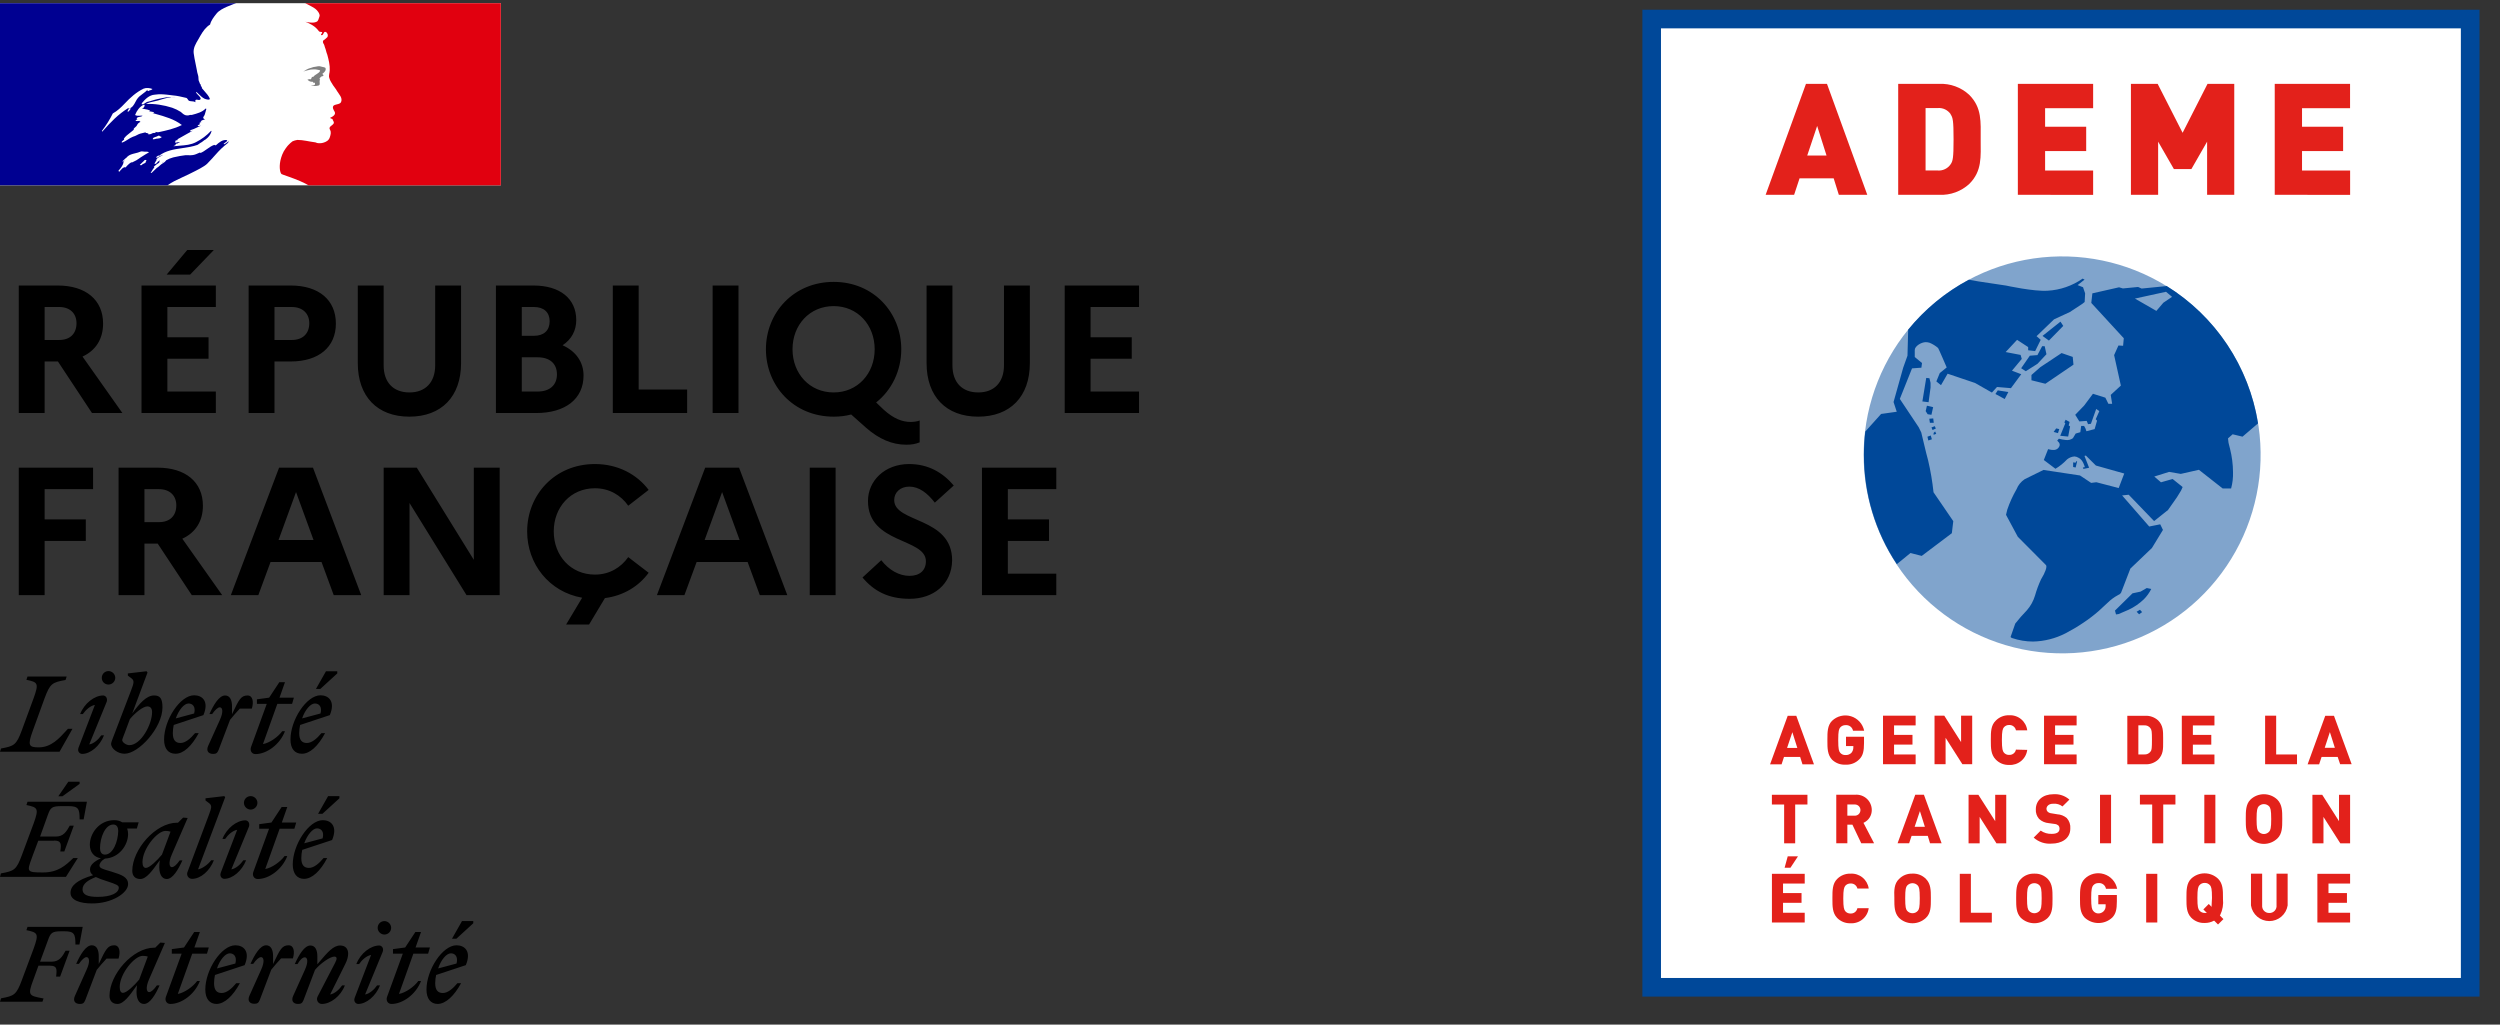 <svg width="122" height="50" viewBox="0 0 122 50" fill="none" xmlns="http://www.w3.org/2000/svg">
<rect x="0" y="0" width="122" height="50" fill="#333333" stroke="none"/>
<path d="M24.444 0.156H0V9.044H24.444V0.156Z" fill="white"/>
<path d="M7.893 7.977C7.897 7.977 7.9 7.972 7.9 7.972C7.926 7.953 7.951 7.929 7.974 7.901C7.971 7.901 7.968 7.901 7.964 7.896C7.942 7.92 7.916 7.948 7.893 7.977Z" fill="#000091"/>
<path d="M11.168 6.869L11.111 6.918C11.143 6.91 11.168 6.902 11.168 6.869Z" fill="#000091"/>
<path fill-rule="evenodd" clip-rule="evenodd" d="M10.106 7.994C10.2 7.899 10.295 7.798 10.39 7.694H10.387C10.565 7.492 10.737 7.298 10.944 7.122C11.007 7.065 11.067 7.016 11.124 6.975C11.133 6.967 11.137 6.954 11.141 6.942C11.146 6.929 11.15 6.916 11.159 6.909C11.118 6.924 11.085 6.949 11.052 6.974C11.018 7 10.984 7.025 10.941 7.041C10.923 7.041 10.906 7.024 10.923 7.007C10.984 6.964 11.044 6.917 11.101 6.871H11.09C11.073 6.871 11.073 6.854 11.073 6.837C10.859 6.803 10.695 6.949 10.548 7.079L10.539 7.088C10.516 7.099 10.494 7.088 10.477 7.079C10.469 7.074 10.461 7.07 10.456 7.07C10.326 7.114 10.214 7.194 10.101 7.275C9.997 7.35 9.892 7.424 9.773 7.471V7.437C9.732 7.451 9.692 7.469 9.652 7.487C9.592 7.514 9.533 7.541 9.471 7.555C9.359 7.581 9.255 7.578 9.154 7.575C9.121 7.574 9.088 7.573 9.055 7.573C8.872 7.591 8.69 7.63 8.509 7.669L8.45 7.682C8.447 7.684 8.444 7.684 8.441 7.685C8.439 7.686 8.436 7.687 8.433 7.688C8.324 7.717 8.223 7.757 8.123 7.815L8.111 7.821C8.108 7.826 8.104 7.831 8.1 7.835C8.096 7.84 8.092 7.845 8.089 7.85C8.054 7.89 8.023 7.925 7.974 7.951C7.902 7.987 7.839 8.043 7.778 8.098C7.752 8.121 7.725 8.145 7.698 8.167C7.693 8.173 7.681 8.176 7.672 8.176C7.584 8.262 7.495 8.349 7.403 8.433C7.397 8.438 7.371 8.441 7.351 8.438C7.351 8.438 7.354 8.438 7.354 8.435L7.363 8.418L7.406 8.349C7.414 8.336 7.422 8.323 7.43 8.31C7.438 8.297 7.446 8.284 7.454 8.271C7.477 8.236 7.5 8.202 7.526 8.17C7.532 8.161 7.532 8.153 7.526 8.147C7.52 8.141 7.512 8.138 7.503 8.138C7.586 8.057 7.684 7.988 7.784 7.927V7.925C7.773 7.927 7.756 7.919 7.764 7.907C7.773 7.897 7.78 7.885 7.786 7.873L7.793 7.861C7.794 7.858 7.795 7.856 7.796 7.854C7.797 7.852 7.797 7.85 7.799 7.847C7.797 7.844 7.795 7.842 7.793 7.839C7.791 7.837 7.789 7.835 7.787 7.832L7.77 7.844C7.749 7.857 7.728 7.871 7.71 7.887C7.697 7.898 7.685 7.913 7.673 7.928C7.647 7.962 7.619 7.997 7.578 7.997C7.575 7.997 7.561 7.997 7.552 7.994C7.543 7.994 7.538 7.991 7.535 7.988L7.535 7.986C7.535 7.986 7.536 7.985 7.538 7.985C7.538 7.985 7.541 7.982 7.541 7.979C7.541 7.979 7.541 7.977 7.543 7.977C7.545 7.974 7.546 7.971 7.548 7.969C7.549 7.967 7.551 7.965 7.552 7.962C7.553 7.959 7.555 7.957 7.556 7.955C7.558 7.953 7.559 7.951 7.561 7.948C7.562 7.946 7.563 7.944 7.563 7.942C7.564 7.94 7.565 7.938 7.566 7.936L7.57 7.93C7.572 7.925 7.576 7.919 7.578 7.913C7.579 7.91 7.581 7.908 7.582 7.906C7.584 7.904 7.585 7.902 7.586 7.899C7.591 7.893 7.594 7.886 7.598 7.88C7.601 7.873 7.605 7.867 7.609 7.861C7.612 7.855 7.615 7.85 7.621 7.844C7.624 7.838 7.627 7.833 7.629 7.828C7.632 7.823 7.635 7.818 7.638 7.812C7.647 7.798 7.638 7.786 7.627 7.783C7.658 7.743 7.695 7.708 7.741 7.682H7.736C7.775 7.662 7.816 7.639 7.856 7.616C7.88 7.602 7.904 7.588 7.928 7.575C7.936 7.567 7.945 7.558 7.957 7.552C7.862 7.584 7.776 7.627 7.693 7.685C7.693 7.685 7.67 7.694 7.664 7.699C7.664 7.699 7.647 7.705 7.624 7.685C7.621 7.682 7.621 7.679 7.621 7.674C7.631 7.653 7.651 7.64 7.674 7.626C7.69 7.615 7.707 7.604 7.721 7.59C7.738 7.59 7.753 7.59 7.753 7.607C8.083 7.348 8.491 7.288 8.9 7.228C9.151 7.191 9.403 7.154 9.638 7.07C9.662 7.053 9.687 7.036 9.713 7.02C9.738 7.003 9.763 6.987 9.787 6.969C9.829 6.952 9.867 6.922 9.906 6.891C9.945 6.859 9.987 6.826 10.037 6.802C10.169 6.701 10.269 6.586 10.321 6.415C10.321 6.398 10.304 6.381 10.304 6.381C10.086 6.614 9.836 6.799 9.569 6.935C9.315 7.069 9.042 7.089 8.772 7.109C8.671 7.116 8.57 7.123 8.47 7.137C8.487 7.102 8.522 7.102 8.553 7.102C8.553 7.061 8.573 7.043 8.598 7.021C8.605 7.015 8.612 7.008 8.619 7.001H8.668C8.677 7.001 8.681 6.992 8.685 6.984C8.69 6.975 8.694 6.966 8.703 6.966C8.737 6.966 8.786 6.949 8.769 6.949C8.742 6.915 8.704 6.929 8.662 6.943C8.621 6.958 8.577 6.973 8.536 6.949C8.551 6.933 8.556 6.913 8.56 6.894C8.565 6.875 8.569 6.857 8.585 6.848H8.651C8.651 6.813 8.685 6.782 8.685 6.782C8.835 6.692 8.979 6.613 9.121 6.536C9.216 6.485 9.31 6.434 9.403 6.381C9.384 6.381 9.367 6.388 9.351 6.396C9.325 6.408 9.301 6.419 9.271 6.398C9.288 6.398 9.288 6.386 9.288 6.373C9.288 6.361 9.288 6.349 9.305 6.349C9.413 6.32 9.509 6.273 9.606 6.226C9.675 6.192 9.746 6.158 9.822 6.13C9.799 6.13 9.778 6.136 9.758 6.142C9.719 6.153 9.681 6.164 9.638 6.13C9.649 6.124 9.659 6.117 9.668 6.109C9.686 6.095 9.704 6.08 9.738 6.08V6.031C9.738 6.014 9.756 6.014 9.773 6.014C9.756 6.014 9.738 5.997 9.738 5.997C9.747 5.978 9.765 5.975 9.785 5.97C9.803 5.967 9.823 5.963 9.839 5.948C9.822 5.948 9.79 5.948 9.79 5.93C9.839 5.864 9.922 5.847 10.005 5.829C9.997 5.812 9.98 5.812 9.966 5.812C9.951 5.812 9.939 5.812 9.939 5.795C9.939 5.777 9.956 5.777 9.974 5.777H9.939C9.912 5.764 9.917 5.74 9.92 5.723C9.921 5.718 9.922 5.714 9.922 5.711C9.989 5.632 10.012 5.538 10.034 5.445C10.044 5.399 10.055 5.354 10.071 5.31C10.054 5.31 10.037 5.31 10.037 5.293C9.875 5.472 9.62 5.539 9.377 5.604L9.354 5.61H9.271C9.187 5.645 9.07 5.645 8.987 5.593C8.947 5.572 8.919 5.546 8.888 5.518C8.868 5.499 8.847 5.48 8.82 5.46C8.685 5.376 8.553 5.31 8.404 5.258C7.988 5.125 7.555 5.056 7.122 5.073C7.243 5.007 7.371 4.98 7.501 4.953C7.569 4.94 7.637 4.926 7.704 4.906C7.747 4.893 7.789 4.88 7.831 4.867C8.069 4.795 8.3 4.724 8.553 4.739C8.52 4.727 8.478 4.731 8.439 4.735C8.42 4.737 8.403 4.739 8.387 4.739C8.195 4.724 8.001 4.767 7.799 4.811C7.756 4.821 7.713 4.83 7.67 4.839C7.59 4.856 7.515 4.88 7.44 4.903C7.357 4.929 7.273 4.956 7.185 4.972C7.146 4.986 7.115 5.008 7.085 5.03C7.037 5.066 6.99 5.099 6.918 5.091V5.039C7.084 4.837 7.285 4.637 7.552 4.62C7.81 4.578 8.053 4.608 8.307 4.639C8.349 4.645 8.392 4.65 8.436 4.655C8.644 4.672 8.838 4.718 9.048 4.768L9.07 4.773C9.116 4.773 9.142 4.814 9.167 4.853C9.187 4.884 9.207 4.915 9.236 4.923C9.277 4.937 9.318 4.94 9.359 4.943C9.418 4.946 9.478 4.95 9.537 4.99C9.537 4.978 9.536 4.967 9.534 4.955C9.53 4.933 9.526 4.912 9.537 4.889C9.575 4.851 9.617 4.861 9.659 4.871C9.691 4.879 9.724 4.886 9.753 4.871C9.844 4.815 9.758 4.728 9.673 4.641C9.632 4.599 9.591 4.558 9.569 4.519C9.569 4.502 9.586 4.485 9.586 4.485C9.624 4.518 9.659 4.553 9.694 4.588C9.781 4.675 9.866 4.759 9.985 4.819C10.068 4.854 10.269 4.903 10.235 4.802C10.176 4.671 10.075 4.558 9.973 4.443C9.932 4.396 9.89 4.349 9.85 4.3V4.233C9.824 4.233 9.818 4.223 9.81 4.211C9.808 4.207 9.805 4.203 9.801 4.199V4.132C9.759 4.11 9.75 4.075 9.741 4.04C9.735 4.02 9.73 4 9.718 3.982C9.689 3.936 9.687 3.878 9.685 3.819C9.684 3.772 9.682 3.724 9.667 3.679C9.632 3.578 9.618 3.495 9.601 3.394C9.582 3.29 9.561 3.191 9.541 3.095C9.506 2.924 9.472 2.76 9.451 2.588C9.425 2.344 9.549 2.137 9.675 1.925C9.712 1.862 9.75 1.799 9.784 1.734C9.902 1.532 10.034 1.333 10.252 1.197C10.3 1 10.429 0.836 10.558 0.673L10.568 0.661C10.695 0.502 10.907 0.405 11.063 0.334L11.081 0.326C11.314 0.222 11.523 0.156 11.526 0.156H0V9.041H8.177C8.396 8.883 8.614 8.783 8.872 8.664C8.99 8.61 9.117 8.551 9.256 8.482C9.286 8.467 9.321 8.449 9.36 8.43C9.593 8.315 9.965 8.132 10.106 7.994ZM7.511 6.795C7.478 6.798 7.444 6.802 7.457 6.776C7.469 6.717 7.529 6.7 7.587 6.683C7.612 6.675 7.637 6.668 7.658 6.658L7.667 6.653L7.674 6.649C7.706 6.632 7.746 6.611 7.775 6.623C7.795 6.651 7.819 6.659 7.843 6.665C7.861 6.671 7.878 6.676 7.893 6.689C7.831 6.752 7.758 6.758 7.685 6.764C7.636 6.768 7.587 6.772 7.54 6.793C7.532 6.793 7.521 6.794 7.511 6.795ZM4.972 6.389C4.972 6.407 4.99 6.424 4.99 6.424C5.391 5.971 5.756 5.584 6.272 5.264C6.286 5.258 6.281 5.265 6.274 5.275C6.264 5.289 6.25 5.309 6.289 5.298C6.46 5.259 6.537 5.113 6.612 4.97C6.631 4.933 6.65 4.897 6.671 4.863C6.749 4.735 6.861 4.653 6.973 4.571C7.054 4.512 7.135 4.452 7.205 4.375C7.205 4.392 7.205 4.409 7.187 4.427C7.205 4.444 7.222 4.444 7.239 4.444C7.269 4.421 7.302 4.412 7.334 4.403C7.374 4.391 7.413 4.38 7.44 4.343C7.308 4.291 7.139 4.274 7.007 4.326C6.657 4.493 6.358 4.761 6.074 5.065C5.902 5.246 5.724 5.417 5.506 5.535C5.357 5.835 5.19 6.103 4.972 6.389ZM6.373 5.316C6.364 5.334 6.355 5.343 6.347 5.352C6.339 5.36 6.331 5.368 6.324 5.382C6.307 5.417 6.29 5.431 6.258 5.448C6.241 5.448 6.224 5.448 6.224 5.431C6.241 5.365 6.29 5.299 6.356 5.281C6.373 5.284 6.373 5.301 6.373 5.316ZM7.107 7.879C7.121 7.864 7.138 7.847 7.147 7.83C7.161 7.795 7.072 7.804 7.058 7.812C7.045 7.823 7.037 7.833 7.027 7.846L7.024 7.85C7.012 7.864 6.998 7.876 6.984 7.889C6.974 7.898 6.964 7.907 6.955 7.916C6.915 7.957 6.875 7.997 6.832 8.035C6.803 8.061 6.895 8.072 6.915 8.055C6.938 8.038 6.958 8.017 6.978 7.997C6.985 7.997 6.993 7.996 6.998 7.995L7.002 7.994L7.004 7.994C7.051 7.978 7.087 7.945 7.121 7.913L7.13 7.905C7.141 7.893 7.127 7.882 7.107 7.879ZM6.847 7.691L6.847 7.691L6.846 7.694C6.829 7.706 6.811 7.718 6.794 7.731C6.749 7.762 6.705 7.794 6.657 7.821C6.611 7.847 6.565 7.869 6.518 7.891C6.491 7.904 6.463 7.917 6.436 7.931C6.436 7.931 6.436 7.928 6.433 7.928C6.427 7.919 6.416 7.916 6.404 7.922C6.341 7.957 6.287 8.003 6.238 8.052C6.229 8.058 6.221 8.066 6.215 8.075L6.189 8.101V8.104C6.178 8.115 6.166 8.127 6.152 8.144C6.149 8.147 6.147 8.15 6.145 8.153C6.14 8.158 6.137 8.163 6.129 8.167C6.118 8.173 6.089 8.173 6.092 8.156V8.153C6.083 8.159 6.072 8.164 6.063 8.167C6.059 8.17 6.054 8.172 6.05 8.174C6.046 8.177 6.041 8.179 6.037 8.182C6.034 8.179 6.029 8.179 6.026 8.179C6.023 8.179 6.017 8.179 6.014 8.182C6.008 8.187 6.001 8.193 5.994 8.198C5.981 8.209 5.967 8.22 5.954 8.234C5.92 8.265 5.888 8.3 5.856 8.338C5.856 8.338 5.856 8.34 5.854 8.34C5.854 8.342 5.852 8.343 5.852 8.343L5.851 8.346L5.845 8.352C5.844 8.353 5.843 8.355 5.843 8.355C5.842 8.357 5.841 8.358 5.839 8.358L5.836 8.361C5.833 8.366 5.831 8.372 5.825 8.378C5.822 8.381 5.816 8.384 5.811 8.384C5.808 8.381 5.805 8.378 5.805 8.375C5.803 8.374 5.803 8.372 5.802 8.371C5.801 8.369 5.801 8.368 5.799 8.366C5.796 8.362 5.794 8.358 5.792 8.353C5.79 8.349 5.788 8.345 5.785 8.34V8.338C5.785 8.336 5.784 8.335 5.783 8.333C5.783 8.332 5.782 8.329 5.782 8.329L5.833 8.268L5.836 8.265C5.839 8.263 5.842 8.259 5.845 8.255C5.848 8.252 5.851 8.248 5.854 8.245C5.858 8.239 5.863 8.234 5.868 8.228C5.873 8.222 5.878 8.216 5.882 8.211C5.884 8.208 5.885 8.205 5.887 8.203C5.888 8.201 5.889 8.199 5.891 8.196C5.908 8.173 5.925 8.15 5.943 8.124V8.121C5.945 8.118 5.948 8.115 5.948 8.11C5.957 8.098 5.965 8.086 5.971 8.075L5.988 8.04V8.037L5.991 8.035C5.991 8.033 5.993 8.032 5.993 8.032L5.994 8.029C5.997 8.021 6 8.015 6.003 8.009C6.006 8.002 6.009 7.996 6.011 7.988V7.985L6.014 7.974C6.016 7.971 6.016 7.968 6.017 7.965C6.018 7.962 6.019 7.959 6.02 7.957V7.954C6.021 7.949 6.022 7.945 6.023 7.941C6.024 7.936 6.024 7.932 6.026 7.928C6.026 7.925 6.026 7.919 6.023 7.916C6.04 7.884 6.063 7.856 6.089 7.827C6.089 7.827 6.086 7.827 6.085 7.828L6.082 7.829L6.08 7.83C6.067 7.838 6.056 7.848 6.045 7.859C6.036 7.868 6.027 7.877 6.017 7.884C6 7.899 5.965 7.876 5.988 7.858C6.003 7.847 6.014 7.835 6.026 7.824C6.026 7.824 6.026 7.821 6.029 7.821C6.04 7.811 6.051 7.799 6.062 7.787C6.079 7.769 6.096 7.751 6.115 7.737C6.135 7.723 6.149 7.711 6.166 7.697C6.169 7.694 6.172 7.691 6.175 7.691C6.186 7.677 6.198 7.662 6.212 7.648C6.212 7.648 6.215 7.648 6.215 7.645C6.314 7.549 6.452 7.516 6.593 7.481C6.683 7.459 6.773 7.438 6.855 7.4C6.901 7.38 6.953 7.388 7.004 7.395C7.045 7.401 7.085 7.407 7.122 7.4C7.171 7.4 7.222 7.4 7.271 7.434C7.158 7.495 7.049 7.564 6.942 7.632C6.911 7.652 6.88 7.672 6.849 7.691L6.847 7.691ZM7.206 6.515C7.193 6.516 7.184 6.517 7.191 6.525C7.24 6.574 7.341 6.557 7.409 6.519C7.458 6.485 7.51 6.485 7.576 6.485C7.593 6.485 7.593 6.453 7.593 6.435C7.642 6.453 7.676 6.453 7.725 6.453C8.124 6.369 8.508 6.285 8.876 6.101C8.504 5.814 8.046 5.686 7.597 5.56C7.523 5.54 7.448 5.519 7.375 5.497C7.391 5.497 7.407 5.503 7.423 5.508C7.456 5.519 7.49 5.53 7.524 5.497C7.479 5.461 7.428 5.454 7.378 5.447C7.336 5.442 7.295 5.436 7.257 5.414C7.261 5.414 7.266 5.415 7.271 5.416C7.288 5.419 7.31 5.423 7.323 5.397C7.236 5.353 7.149 5.338 7.061 5.323C7.016 5.315 6.97 5.307 6.924 5.295C7.008 5.278 7.059 5.212 7.059 5.128C7.059 5.111 7.025 5.111 7.008 5.111C6.81 5.212 6.675 5.397 6.592 5.613C6.667 5.657 6.747 5.652 6.827 5.647C6.872 5.644 6.916 5.641 6.959 5.648C6.921 5.683 6.867 5.693 6.815 5.702C6.795 5.706 6.776 5.709 6.758 5.714C6.706 5.725 6.658 5.763 6.675 5.798C6.686 5.812 6.698 5.818 6.712 5.821C6.675 5.832 6.64 5.85 6.609 5.881C6.656 5.919 6.705 5.911 6.753 5.904C6.772 5.901 6.791 5.899 6.81 5.899C6.81 5.92 6.823 5.927 6.838 5.934C6.845 5.938 6.853 5.942 6.858 5.948C6.775 5.979 6.709 6.049 6.692 6.098C6.671 6.148 6.633 6.18 6.596 6.212C6.57 6.234 6.545 6.256 6.526 6.283V6.334C6.47 6.384 6.413 6.427 6.357 6.471C6.242 6.56 6.129 6.646 6.041 6.77C6.058 6.77 6.058 6.788 6.058 6.805C6.042 6.829 6.019 6.845 5.998 6.861C5.973 6.88 5.95 6.897 5.94 6.923C5.94 6.941 5.94 6.958 5.957 6.958C6.063 6.923 6.154 6.864 6.243 6.807C6.324 6.755 6.404 6.704 6.491 6.672C6.563 6.655 6.625 6.623 6.685 6.591C6.737 6.564 6.787 6.538 6.841 6.522C6.883 6.513 6.929 6.501 6.975 6.489C7.021 6.477 7.066 6.464 7.108 6.456C7.108 6.473 7.108 6.49 7.125 6.49H7.257C7.249 6.51 7.224 6.513 7.206 6.515Z" fill="#000091"/>
<path d="M24.444 0.156H14.886C14.886 0.156 14.903 0.158 14.976 0.196C15.054 0.236 15.155 0.291 15.216 0.323C15.34 0.387 15.458 0.468 15.536 0.592C15.571 0.641 15.62 0.742 15.588 0.809C15.554 0.892 15.536 1.028 15.452 1.06C15.351 1.112 15.218 1.112 15.1 1.095C15.034 1.095 14.967 1.077 14.898 1.06C15.149 1.161 15.386 1.28 15.554 1.514C15.571 1.548 15.637 1.563 15.704 1.563C15.721 1.563 15.721 1.598 15.721 1.612C15.687 1.647 15.655 1.664 15.672 1.713H15.721C15.805 1.678 15.788 1.511 15.906 1.563C15.99 1.612 16.025 1.73 15.973 1.814C15.906 1.881 15.84 1.933 15.77 1.982C15.753 2.017 15.753 2.066 15.77 2.1C15.819 2.167 15.837 2.233 15.854 2.303C15.906 2.421 15.921 2.554 15.973 2.673C16.039 2.924 16.105 3.175 16.091 3.43C16.091 3.563 16.025 3.681 16.074 3.817C16.108 3.95 16.192 4.051 16.259 4.169C16.325 4.271 16.392 4.337 16.444 4.438C16.545 4.606 16.73 4.773 16.646 4.976C16.597 5.094 16.412 5.077 16.293 5.143C16.192 5.227 16.276 5.363 16.328 5.447C16.412 5.597 16.227 5.698 16.108 5.75C16.143 5.802 16.209 5.785 16.227 5.817C16.244 5.9 16.328 5.949 16.276 6.036C16.209 6.137 16.007 6.186 16.108 6.34C16.175 6.458 16.131 6.588 16.091 6.71C16.042 6.86 15.906 6.926 15.788 6.961C15.687 6.996 15.568 6.996 15.47 6.978C15.435 6.961 15.403 6.944 15.369 6.944C15.083 6.909 14.797 6.828 14.513 6.828C14.43 6.845 14.346 6.86 14.279 6.894C14.204 6.949 14.135 7.01 14.077 7.074C14.077 7.074 14.077 7.074 14.074 7.077C14.063 7.091 14.048 7.103 14.037 7.117C14.031 7.126 14.022 7.134 14.016 7.143C14.011 7.149 14.008 7.155 14.002 7.16C13.953 7.221 13.91 7.287 13.869 7.354C13.866 7.36 13.863 7.363 13.86 7.365C13.858 7.374 13.852 7.38 13.846 7.389C13.791 7.49 13.751 7.594 13.719 7.698C13.603 8.082 13.655 8.412 13.736 8.493C13.759 8.516 14.291 8.68 14.661 8.845C14.834 8.923 14.956 8.981 15.057 9.044H24.441V0.156H24.444Z" fill="#E1000F"/>
<path d="M15.454 3.396C15.521 3.414 15.622 3.414 15.622 3.448C15.587 3.581 15.388 3.616 15.287 3.751H15.236C15.187 3.786 15.201 3.87 15.152 3.87C15.103 3.852 15.051 3.87 15.002 3.887C15.068 3.953 15.152 4.005 15.253 3.988C15.27 3.988 15.302 4.023 15.302 4.054C15.302 4.054 15.319 4.054 15.336 4.037C15.354 4.037 15.371 4.037 15.371 4.054V4.121C15.322 4.187 15.236 4.155 15.169 4.17C15.305 4.205 15.437 4.205 15.555 4.17C15.656 4.135 15.555 3.968 15.622 3.884C15.587 3.884 15.622 3.832 15.587 3.832C15.622 3.798 15.653 3.749 15.688 3.731C15.723 3.731 15.771 3.714 15.789 3.679C15.789 3.645 15.723 3.63 15.737 3.596C15.838 3.529 15.921 3.428 15.887 3.327C15.87 3.275 15.737 3.275 15.653 3.243C15.57 3.212 15.469 3.243 15.368 3.261C15.284 3.261 15.201 3.313 15.117 3.327C14.999 3.362 14.898 3.428 14.8 3.495C14.918 3.445 15.034 3.428 15.169 3.394C15.27 3.396 15.354 3.373 15.454 3.396Z" fill="#808080"/>
<path d="M0.916 20.156V13.933H2.818C4.187 13.933 5.031 14.636 5.031 15.791C5.031 16.547 4.667 17.107 4.027 17.4L5.973 20.156H4.489L2.827 17.64H2.178V20.156H0.916ZM2.889 14.982H2.178V16.591H2.889C3.422 16.591 3.733 16.28 3.733 15.773C3.733 15.302 3.422 14.982 2.889 14.982ZM9.279 13.4H8.133L9.137 12.2H10.435L9.279 13.4ZM6.906 20.156V13.933H10.533V14.982H8.168V16.458H10.177V17.507H8.168V19.107H10.533V20.156H6.906ZM12.133 20.156V13.933H14.186C15.555 13.933 16.391 14.636 16.391 15.791C16.391 16.938 15.555 17.64 14.186 17.64H13.395V20.156H12.133ZM14.239 14.982H13.395V16.591H14.239C14.773 16.591 15.093 16.28 15.093 15.773C15.093 15.302 14.773 14.982 14.239 14.982ZM21.237 17.827V13.933H22.5V17.72C22.5 19.356 21.54 20.333 19.975 20.333C18.42 20.333 17.46 19.356 17.46 17.72V13.933H18.722V17.827C18.722 18.662 19.193 19.151 19.984 19.151C20.757 19.151 21.237 18.662 21.237 17.827ZM24.201 20.156V13.933H26.032C27.33 13.933 28.121 14.573 28.121 15.622C28.121 16.129 27.89 16.564 27.454 16.849C28.112 17.142 28.477 17.676 28.477 18.325C28.477 19.462 27.596 20.156 26.165 20.156H24.201ZM26.059 14.982H25.463V16.387H26.059C26.539 16.387 26.823 16.129 26.823 15.676C26.823 15.24 26.539 14.982 26.059 14.982ZM26.236 17.436H25.463V19.107H26.236C26.823 19.107 27.179 18.796 27.179 18.271C27.179 17.738 26.823 17.436 26.236 17.436ZM29.905 20.156V13.933H31.167V19.009H33.532V20.156H29.905ZM34.776 20.156V13.933H36.038V20.156H34.776ZM43.128 19.996C43.608 20.431 44.035 20.591 44.435 20.591C44.568 20.591 44.746 20.573 44.88 20.52V21.587C44.675 21.667 44.497 21.702 44.222 21.702C43.528 21.702 42.888 21.418 42.275 20.884L41.537 20.227C41.271 20.298 40.986 20.333 40.684 20.333C38.719 20.333 37.377 18.822 37.377 17.044C37.377 15.267 38.719 13.756 40.684 13.756C42.639 13.756 43.982 15.267 43.982 17.044C43.982 18.084 43.52 19.036 42.755 19.64L43.128 19.996ZM40.684 19.151C41.848 19.151 42.684 18.236 42.684 17.044C42.684 15.853 41.848 14.938 40.684 14.938C39.511 14.938 38.675 15.853 38.675 17.044C38.675 18.236 39.511 19.151 40.684 19.151ZM48.994 17.827V13.933H50.257V17.72C50.257 19.356 49.297 20.333 47.732 20.333C46.177 20.333 45.217 19.356 45.217 17.72V13.933H46.479V17.827C46.479 18.662 46.95 19.151 47.741 19.151C48.514 19.151 48.994 18.662 48.994 17.827ZM51.958 20.156V13.933H55.585V14.982H53.22V16.458H55.229V17.507H53.22V19.107H55.585V20.156H51.958ZM0.916 29.044V22.822H4.542V23.871H2.178V25.347H4.187V26.396H2.178V29.044H0.916ZM5.786 29.044V22.822H7.689C9.057 22.822 9.902 23.524 9.902 24.68C9.902 25.436 9.537 25.996 8.897 26.289L10.844 29.044H9.36L7.697 26.529H7.049V29.044H5.786ZM7.76 23.871H7.049V25.48H7.76C8.293 25.48 8.604 25.169 8.604 24.662C8.604 24.191 8.293 23.871 7.76 23.871ZM11.264 29.044L13.619 22.822H15.273L17.628 29.044H16.286L15.691 27.427H13.202L12.606 29.044H11.264ZM13.593 26.351H15.3L14.446 24.013L13.593 26.351ZM18.723 29.044V22.822H20.34L23.122 27.32V22.822H24.385V29.044H22.767L19.985 24.547V29.044H18.723ZM29.032 28.04C29.743 28.04 30.303 27.693 30.658 27.187L31.654 27.951C31.174 28.609 30.427 29.071 29.52 29.187L28.747 30.476H27.627L28.409 29.169C26.792 28.884 25.725 27.516 25.725 25.933C25.725 24.156 27.067 22.645 29.032 22.645C30.16 22.645 31.085 23.151 31.654 23.907L30.658 24.68C30.303 24.173 29.743 23.827 29.032 23.827C27.858 23.827 27.023 24.742 27.023 25.933C27.023 27.125 27.858 28.04 29.032 28.04ZM32.057 29.044L34.413 22.822H36.066L38.421 29.044H37.079L36.484 27.427H33.995L33.399 29.044H32.057ZM34.386 26.351H36.093L35.239 24.013L34.386 26.351ZM39.516 29.044V22.822H40.778V29.044H39.516ZM42.09 28.182L43.006 27.338C43.379 27.818 43.877 28.102 44.384 28.102C44.881 28.102 45.184 27.836 45.184 27.391C45.184 26.244 42.357 26.556 42.357 24.449C42.357 23.462 43.175 22.645 44.366 22.645C45.299 22.645 46.01 23.062 46.544 23.693L45.619 24.529C45.255 24.058 44.846 23.747 44.375 23.747C43.93 23.747 43.637 24.031 43.637 24.404C43.637 25.533 46.464 25.213 46.464 27.347C46.446 28.52 45.539 29.222 44.392 29.222C43.344 29.222 42.641 28.84 42.09 28.182ZM47.92 29.044V22.822H51.547V23.871H49.183V25.347H51.191V26.396H49.183V27.996H51.547V29.044H47.92Z" fill="black"/>
<path fill-rule="evenodd" clip-rule="evenodd" d="M23.096 45.055L22.27 45.811H22.056L22.545 44.949H23.096V45.055ZM22.501 47.979H22.323C22.101 48.246 21.852 48.459 21.612 48.459C21.363 48.459 21.238 48.308 21.238 47.979C21.238 47.846 21.256 47.704 21.283 47.579L22.732 47.099C23.016 46.424 22.678 46.13 22.278 46.13C21.594 46.13 20.812 47.33 20.812 48.29C20.812 48.744 21.025 48.993 21.363 48.993C21.754 48.984 22.163 48.602 22.501 47.979ZM22.003 46.522C22.199 46.522 22.368 46.673 22.279 47.02L21.381 47.26C21.523 46.833 21.79 46.522 22.003 46.522ZM19.177 46.539H19.657L18.892 48.637C18.821 48.815 18.919 48.993 19.106 48.993C19.648 48.993 20.297 48.53 20.546 47.873H20.412C20.217 48.148 19.79 48.45 19.47 48.504L20.172 46.539H20.892L20.981 46.237H20.279L20.546 45.482H20.27L19.772 46.237L19.177 46.317V46.539ZM18.509 46.14C18.607 46.14 18.741 46.247 18.678 46.442L17.816 48.531C18.038 48.495 18.269 48.282 18.403 48.087H18.545C18.34 48.611 17.878 48.993 17.478 48.993C17.38 48.993 17.238 48.886 17.309 48.691L18.109 46.602C17.887 46.638 17.656 46.851 17.523 47.047H17.389C17.594 46.513 18.092 46.14 18.509 46.14ZM18.759 45.606C18.937 45.606 19.088 45.464 19.088 45.278C19.088 45.1 18.937 44.949 18.759 44.949C18.572 44.949 18.43 45.1 18.43 45.278C18.43 45.455 18.581 45.606 18.759 45.606ZM14.874 47.34C15.069 46.913 14.998 46.718 14.874 46.718C14.767 46.718 14.643 46.833 14.518 47.047H14.385C14.589 46.593 14.856 46.14 15.149 46.14C15.398 46.14 15.487 46.389 15.487 46.664V47.056C15.527 47.009 15.566 46.963 15.604 46.919L15.605 46.918L15.606 46.917C15.981 46.476 16.268 46.14 16.599 46.14C16.856 46.14 16.99 46.3 16.99 46.54C16.99 46.682 16.945 46.86 16.848 47.047L16.11 48.531C16.332 48.495 16.563 48.282 16.696 48.087H16.83C16.625 48.62 16.127 48.993 15.71 48.993C15.523 48.993 15.416 48.798 15.496 48.638L16.35 46.993C16.447 46.807 16.465 46.682 16.314 46.682C16.11 46.682 15.63 47.02 15.372 47.331L14.812 48.806C14.749 48.958 14.687 48.993 14.545 48.993C14.314 48.993 14.198 48.842 14.305 48.602L14.874 47.34ZM14.295 46.77C14.393 46.433 14.34 46.13 14.082 46.13C13.76 46.13 13.66 46.343 13.348 47L13.326 47.046V46.655C13.326 46.379 13.237 46.13 12.988 46.13C12.695 46.13 12.428 46.584 12.224 47.037H12.357C12.499 46.833 12.633 46.708 12.74 46.708C12.864 46.708 12.935 46.904 12.74 47.33L12.171 48.593C12.064 48.833 12.18 48.984 12.411 48.984C12.553 48.984 12.615 48.948 12.677 48.797L13.237 47.322C13.397 47.126 13.54 46.957 13.717 46.77H14.295ZM11.486 47.02C11.575 46.673 11.406 46.522 11.211 46.522C10.997 46.522 10.731 46.833 10.588 47.26L11.486 47.02ZM11.708 47.979H11.53C11.308 48.246 11.059 48.459 10.819 48.459C10.57 48.459 10.446 48.308 10.446 47.979C10.446 47.846 10.463 47.704 10.49 47.579L11.939 47.099C12.224 46.424 11.886 46.13 11.486 46.13C10.801 46.13 10.019 47.33 10.019 48.29C10.019 48.744 10.232 48.993 10.57 48.993C10.961 48.984 11.37 48.602 11.708 47.979ZM8.864 46.539H8.384V46.317L8.98 46.237L9.477 45.482H9.753L9.486 46.237H10.189L10.1 46.539H9.38L8.677 48.504C8.997 48.45 9.424 48.148 9.62 47.873H9.753C9.504 48.53 8.855 48.993 8.313 48.993C8.126 48.993 8.028 48.815 8.099 48.637L8.864 46.539ZM5.842 48.166C5.842 47.517 6.562 46.646 6.962 46.646C7.051 46.646 7.14 46.655 7.211 46.682L6.793 47.802C6.553 48.095 6.18 48.451 6.002 48.451C5.904 48.451 5.842 48.362 5.842 48.166ZM7.825 45.998L8.047 46.015L7.273 47.793C7.087 48.22 7.167 48.415 7.273 48.415C7.38 48.415 7.513 48.291 7.656 48.086H7.789C7.585 48.54 7.318 48.993 7.024 48.993C6.776 48.993 6.624 48.726 6.669 48.246L6.687 48.077L6.638 48.145C6.32 48.59 6.032 48.993 5.735 48.993C5.478 48.993 5.344 48.833 5.344 48.593C5.344 47.562 6.473 46.246 7.531 46.246H7.576L7.825 45.998ZM5.788 46.77C5.886 46.433 5.833 46.13 5.575 46.13C5.253 46.13 5.153 46.343 4.841 47L4.819 47.046V46.655C4.819 46.379 4.73 46.13 4.481 46.13C4.188 46.13 3.921 46.584 3.717 47.037H3.85C3.992 46.833 4.126 46.708 4.223 46.708C4.348 46.708 4.419 46.904 4.223 47.33L3.655 48.602C3.548 48.842 3.663 48.993 3.895 48.993C4.037 48.993 4.099 48.957 4.161 48.806L4.721 47.33C4.881 47.135 5.024 46.966 5.201 46.779H5.788V46.77ZM2.125 48.725L2.071 48.885H0L0.053 48.717C0.693 48.601 0.8 48.548 1.067 47.828L1.645 46.281C1.903 45.561 1.849 45.508 1.289 45.392L1.342 45.232H4.036L3.876 46.094H3.681C3.681 45.579 3.627 45.446 3.138 45.446H3.014C2.534 45.446 2.471 45.517 2.338 45.89L1.956 46.93H2.516C2.889 46.93 3.032 46.699 3.2 46.397H3.396L2.934 47.659H2.738C2.783 47.277 2.783 47.126 2.436 47.126H1.876L1.618 47.837C1.339 48.577 1.419 48.592 2.083 48.717C2.096 48.72 2.11 48.723 2.125 48.725Z" fill="black"/>
<path fill-rule="evenodd" clip-rule="evenodd" d="M3.885 38.254L3.058 38.85V38.859H2.845L3.334 38.148H3.885V38.254ZM9.665 42.425L10.989 38.903L10.945 38.85L10.029 38.957V39.063L10.207 39.197C10.359 39.315 10.319 39.425 10.193 39.77L10.171 39.828L9.158 42.532C9.078 42.692 9.185 42.888 9.371 42.888C9.789 42.888 10.234 42.505 10.438 41.98H10.305C10.162 42.176 9.878 42.389 9.665 42.425ZM15.736 39.713L16.563 38.957V38.85H16.012L15.523 39.713H15.736ZM15.789 41.874H15.967C15.638 42.505 15.229 42.888 14.838 42.888C14.5 42.888 14.286 42.638 14.286 42.185C14.286 41.224 15.069 40.024 15.753 40.024C16.145 40.024 16.491 40.317 16.207 40.993L14.749 41.474C14.722 41.598 14.704 41.74 14.704 41.874C14.704 42.203 14.829 42.354 15.078 42.354C15.318 42.354 15.567 42.14 15.789 41.874ZM15.744 40.913C15.833 40.575 15.664 40.424 15.468 40.424C15.264 40.424 14.997 40.735 14.846 41.153L15.744 40.913ZM13.13 40.442H12.65V40.219L13.246 40.139L13.744 39.383H14.019L13.753 40.139H14.455L14.366 40.442H13.646L12.944 42.407C13.264 42.354 13.69 42.051 13.886 41.776H14.019C13.77 42.434 13.121 42.896 12.579 42.896C12.392 42.896 12.294 42.718 12.366 42.54L13.13 40.442ZM12.152 40.335C12.206 40.139 12.081 40.032 11.974 40.032C11.557 40.032 11.059 40.415 10.854 40.94H10.988C11.121 40.744 11.352 40.531 11.574 40.495L10.774 42.585C10.703 42.781 10.845 42.887 10.943 42.887C11.343 42.887 11.806 42.505 12.01 41.98H11.877C11.743 42.176 11.512 42.389 11.29 42.425L12.152 40.335ZM12.562 39.179C12.562 39.357 12.411 39.508 12.233 39.508C12.055 39.508 11.904 39.357 11.904 39.179C11.904 39.001 12.046 38.85 12.233 38.85C12.411 38.85 12.562 39.001 12.562 39.179ZM8.073 40.549C7.673 40.549 6.953 41.42 6.953 42.069C6.953 42.265 7.015 42.354 7.122 42.354C7.291 42.354 7.664 41.998 7.904 41.705L8.322 40.584C8.242 40.557 8.162 40.549 8.073 40.549ZM9.158 39.917L8.936 39.899L8.687 40.148H8.642C7.584 40.148 6.455 41.465 6.455 42.496C6.455 42.736 6.589 42.896 6.846 42.896C7.143 42.896 7.431 42.493 7.749 42.048L7.798 41.98L7.78 42.149C7.735 42.63 7.887 42.896 8.136 42.896C8.429 42.896 8.696 42.443 8.9 41.989H8.767C8.625 42.194 8.491 42.318 8.385 42.318C8.278 42.318 8.198 42.123 8.385 41.696L9.158 39.917ZM4.677 42.799C4.294 42.95 4.028 43.128 4.028 43.403C4.028 43.661 4.268 43.768 4.766 43.768C5.432 43.768 5.797 43.572 5.797 43.314C5.797 43.199 5.646 43.145 5.246 43.012C4.988 42.932 4.801 42.861 4.677 42.799ZM5.121 41.705C4.943 41.705 4.881 41.553 4.881 41.394C4.881 40.878 5.129 40.237 5.53 40.237C5.707 40.237 5.77 40.389 5.77 40.549C5.761 41.073 5.512 41.705 5.121 41.705ZM5.459 42.541C5.948 42.692 6.251 42.807 6.251 43.145C6.251 43.581 5.45 44.097 4.481 44.088C3.921 44.088 3.441 43.937 3.441 43.572C3.441 43.225 3.761 42.941 4.544 42.71C4.437 42.638 4.393 42.55 4.393 42.425C4.393 42.212 4.588 42.043 4.926 41.883C4.597 41.838 4.384 41.589 4.384 41.224C4.384 40.664 4.846 40.024 5.575 40.024C5.726 40.024 5.859 40.059 5.966 40.131H6.766L6.677 40.433H6.206C6.233 40.513 6.251 40.602 6.251 40.7C6.251 41.242 5.815 41.865 5.121 41.9C4.944 41.998 4.855 42.132 4.855 42.238C4.855 42.364 5 42.406 5.322 42.5C5.364 42.513 5.41 42.526 5.459 42.541ZM2.64 41.02C2.987 41.02 2.996 41.171 2.943 41.553H3.138L3.601 40.291H3.405C3.236 40.593 3.094 40.824 2.72 40.824H1.956L2.329 39.784C2.463 39.41 2.525 39.339 3.005 39.339H3.343C3.832 39.339 3.885 39.472 3.885 39.988H4.081L4.241 39.126H1.342L1.289 39.286C1.849 39.401 1.903 39.455 1.645 40.175L1.067 41.731C0.8 42.452 0.693 42.505 0.044 42.621L0 42.79H3.218L3.796 41.874H3.574C3.201 42.238 2.827 42.576 2.098 42.576C1.296 42.576 1.311 42.537 1.551 41.876C1.567 41.833 1.583 41.788 1.6 41.74L1.867 41.029H2.64V41.02Z" fill="black"/>
<path fill-rule="evenodd" clip-rule="evenodd" d="M5.296 33.406C5.474 33.406 5.625 33.255 5.625 33.077C5.625 32.899 5.474 32.748 5.296 32.748C5.109 32.748 4.967 32.899 4.967 33.077C4.967 33.264 5.109 33.406 5.296 33.406ZM7.928 34.525C7.928 34.098 7.821 33.938 7.519 33.938C7.145 33.938 6.799 34.338 6.452 34.818L7.199 32.819L7.154 32.757L6.239 32.863V32.97L6.417 33.103C6.572 33.224 6.527 33.344 6.395 33.698L6.381 33.734L5.573 35.849C5.501 36.026 5.421 36.24 5.421 36.293C5.421 36.542 5.759 36.782 6.07 36.782C6.763 36.791 7.928 35.511 7.928 34.525ZM15.633 33.619L16.459 32.863V32.757H15.908L15.419 33.619H15.633ZM15.686 35.778H15.864C15.526 36.408 15.117 36.791 14.726 36.782C14.389 36.782 14.175 36.542 14.175 36.089C14.175 35.129 14.958 33.93 15.642 33.93C16.033 33.93 16.38 34.223 16.095 34.898L14.646 35.378C14.62 35.502 14.602 35.644 14.602 35.778C14.602 36.106 14.726 36.258 14.975 36.258C15.215 36.258 15.464 36.044 15.686 35.778ZM15.641 34.818C15.73 34.48 15.561 34.33 15.366 34.33C15.152 34.33 14.886 34.64 14.743 35.058L15.641 34.818ZM13.018 34.348H12.538V34.126L13.134 34.046L13.632 33.29H13.907L13.64 34.046H14.342L14.254 34.348H13.534L12.832 36.311C13.152 36.258 13.578 35.956 13.774 35.681H13.907C13.658 36.338 13.009 36.8 12.467 36.8C12.281 36.8 12.183 36.622 12.254 36.445L13.018 34.348ZM12.291 34.579C12.389 34.241 12.336 33.939 12.078 33.939C11.757 33.939 11.656 34.151 11.344 34.808L11.322 34.854V34.463C11.322 34.188 11.234 33.939 10.985 33.939C10.692 33.939 10.425 34.392 10.22 34.845H10.354C10.496 34.641 10.629 34.517 10.727 34.517C10.851 34.517 10.923 34.712 10.727 35.139L10.158 36.4C10.052 36.64 10.167 36.791 10.398 36.791C10.54 36.791 10.603 36.755 10.665 36.605L11.225 35.13C11.385 34.934 11.527 34.765 11.705 34.579H12.291ZM9.474 34.818C9.563 34.48 9.394 34.33 9.199 34.33C8.985 34.33 8.728 34.64 8.577 35.058L9.474 34.818ZM9.696 35.778H9.518C9.296 36.044 9.047 36.258 8.807 36.258C8.558 36.258 8.434 36.106 8.434 35.778C8.434 35.644 8.452 35.502 8.478 35.378L9.927 34.898C10.211 34.223 9.874 33.93 9.474 33.93C8.789 33.93 8.007 35.129 8.007 36.089C8.007 36.542 8.221 36.782 8.558 36.782C8.949 36.791 9.358 36.408 9.696 35.778ZM5.964 36.116C5.964 36.231 6.168 36.364 6.31 36.364C6.888 36.364 7.43 35.325 7.421 34.747C7.421 34.552 7.324 34.472 7.19 34.472C6.977 34.472 6.586 34.792 6.337 35.094L6.106 35.716C6.026 35.92 5.964 36.08 5.964 36.116ZM5.031 33.939C5.138 33.939 5.262 34.046 5.209 34.241L4.355 36.329C4.578 36.294 4.809 36.08 4.942 35.885H5.075C4.871 36.409 4.409 36.791 4.009 36.791C3.902 36.791 3.76 36.684 3.831 36.489L4.631 34.401C4.409 34.437 4.178 34.65 4.044 34.845H3.911C4.115 34.321 4.613 33.939 5.031 33.939ZM1.342 33.015H3.253L3.199 33.184C2.551 33.299 2.444 33.353 2.177 34.072L1.609 35.636C1.333 36.382 1.404 36.471 1.893 36.471C2.497 36.471 2.893 36.032 3.239 35.649C3.264 35.621 3.29 35.593 3.315 35.565H3.537L2.906 36.684H0L0.053 36.525C0.693 36.409 0.8 36.356 1.066 35.636L1.644 34.063C1.902 33.344 1.849 33.29 1.289 33.175L1.342 33.015Z" fill="black"/>
<g clip-path="url(#clip0_1_4)">
<path d="M121.001 48.633H80.148V0.475H121.001V48.633Z" fill="#004899"/>
<path d="M120.09 1.384H81.056V47.725H120.09V1.384Z" fill="white"/>
<path d="M92.55 27.535C93.804 29.434 95.686 30.831 97.868 31.481C100.049 32.131 102.389 31.992 104.478 31.088C106.567 30.185 108.27 28.575 109.291 26.54C110.311 24.506 110.583 22.178 110.057 19.963C109.532 17.749 108.244 15.79 106.419 14.431C104.594 13.071 102.348 12.397 100.076 12.528C97.804 12.659 95.651 13.585 93.994 15.146C92.337 16.705 91.282 18.799 91.014 21.059C90.969 21.435 90.946 21.813 90.946 22.192C90.943 24.09 91.501 25.946 92.55 27.529" fill="#80A4CC"/>
<path d="M97.491 19.05L98.007 19.132L97.83 19.472L97.377 19.227L97.491 19.05ZM99.568 17.918L99.135 18.299V18.557L99.815 18.727L101.185 17.796L101.149 17.417L100.605 17.229L99.568 17.918ZM99.781 16.896H99.656L99.427 17.329L99.056 17.358L98.632 17.97L98.859 18.115L99.43 17.753L99.867 17.286L99.781 16.896ZM100.551 15.696L99.674 16.393L99.987 16.62L100.687 15.904L100.551 15.696ZM93.812 19.59L94.115 19.628L94.211 18.91V18.684L94.156 18.457L94 18.443L93.812 19.59ZM93.973 20.063L94.07 20.215L94.254 20.242L94.337 19.87L94.034 19.798L93.973 20.063ZM94.149 20.434L94.179 20.632H94.367L94.342 20.419L94.149 20.434ZM94.256 20.858L94.308 20.985L94.467 20.915C94.467 20.915 94.424 20.797 94.419 20.797L94.256 20.858ZM94.351 21.221L94.487 21.171L94.435 21.055C94.435 21.055 94.358 21.121 94.36 21.13V21.221H94.351ZM100.786 20.661C100.786 20.661 100.54 21.261 100.54 21.266C100.54 21.27 100.927 21.302 100.927 21.304L101.02 20.811L100.952 20.761L100.997 20.591L100.802 20.484L100.741 20.611L100.786 20.661ZM100.218 21.078L100.429 21.137L100.492 20.94L100.342 20.906L100.218 21.078ZM104.762 28.696L104.456 28.872L104.067 28.954L103.21 29.797L103.262 29.985L103.387 29.966L103.876 29.756C104.147 29.629 104.396 29.459 104.612 29.253C104.763 29.104 104.887 28.931 104.982 28.741L104.762 28.696ZM104.535 29.871L104.431 29.756L104.268 29.853C104.268 29.853 104.39 29.978 104.388 29.978L104.535 29.871ZM101.289 22.58L101.169 22.564V22.79L101.292 22.813L101.364 22.518L101.326 22.503L101.289 22.58ZM94.059 21.311L94.102 21.495L94.276 21.438L94.22 21.252L94.059 21.311ZM92.55 27.543L93.23 26.988L93.78 27.128L95.25 26.02L95.32 25.432L94.356 24.023C94.3 23.497 94.212 22.976 94.091 22.462C93.991 22.118 93.767 21.116 93.757 21.103L93.631 20.847L92.711 19.467L93.307 17.977L93.764 17.943L93.794 17.716L93.44 17.422V17.358V17.08C93.44 16.89 93.762 16.697 93.977 16.697C94.038 16.698 94.098 16.707 94.156 16.724C94.31 16.786 94.453 16.873 94.578 16.982C94.6 16.998 94.999 17.931 94.999 17.931L94.661 18.206L94.494 18.613L94.72 18.797L95.044 18.237L96.385 18.69L97.205 19.157L97.454 18.885L98.134 18.942L98.637 18.262L98.184 18.09L98.662 17.515L98.605 17.32L97.876 17.18L98.433 16.584L98.974 16.937V17.093L99.316 17.134L99.586 16.584L99.384 16.405L100.236 15.585L101.013 15.225L101.613 14.831L101.731 14.738L101.754 14.316L101.652 14.017L101.387 13.913L101.726 13.646L101.634 13.596C101.129 13.948 100.537 14.153 99.923 14.187C99.244 14.232 97.898 13.936 97.898 13.936L96.553 13.734L96.082 13.65C94.942 14.258 93.935 15.087 93.119 16.088L93.085 17.358L92.876 17.943L92.405 19.619L92.561 20.093L91.798 20.201L91.026 21.06C90.982 21.436 90.96 21.814 90.96 22.192C90.957 24.09 91.515 25.947 92.564 27.529L92.55 27.543ZM105.725 13.952C106.907 14.684 107.918 15.662 108.689 16.82C109.459 17.978 109.972 19.288 110.192 20.661L109.435 21.309L108.953 21.193L108.726 21.393L108.742 21.526C108.742 21.59 108.778 21.714 108.826 21.902C108.919 22.273 108.968 22.653 108.971 23.035C108.98 23.305 108.949 23.576 108.878 23.837H108.466L107.306 22.926L106.422 23.126L105.852 23.028L105.129 23.255L105.455 23.536L106.024 23.375L106.513 23.767L106.436 23.939L106.234 24.267L105.799 24.888L105.12 25.429L103.881 24.143L103.559 24.177L104.882 25.694L105.419 25.586L105.552 25.86L105.013 26.743L103.962 27.747L103.505 28.931C103.472 28.98 103.424 29.016 103.369 29.035C103.174 29.138 102.997 29.27 102.841 29.425C102.587 29.663 102.447 29.794 102.415 29.819C102.177 30.026 101.926 30.218 101.663 30.392C101.384 30.581 101.095 30.752 100.796 30.907C100.304 31.159 99.762 31.296 99.21 31.308C98.864 31.307 98.52 31.249 98.193 31.138C98.147 31.122 98.118 31.099 98.118 31.079L98.344 30.431C98.522 30.204 98.712 29.987 98.913 29.781C99.095 29.573 99.23 29.328 99.309 29.063C99.386 28.793 99.483 28.529 99.602 28.274C99.812 27.935 99.912 27.645 99.842 27.575L98.469 26.195L97.894 25.123L97.955 24.87C98.073 24.523 98.225 24.19 98.408 23.873C98.487 23.674 98.624 23.505 98.802 23.386L99.722 22.933L101.504 23.203L102.048 23.565L102.302 23.533L103.392 23.817L103.663 23.108L102.279 22.718L101.79 22.231L101.722 22.249L101.948 22.827L101.672 22.883L101.643 22.815L101.74 22.797C101.74 22.797 101.656 22.442 101.441 22.344C101.379 22.304 101.308 22.28 101.235 22.274C101.1 22.284 100.971 22.336 100.868 22.423C100.703 22.6 100.514 22.753 100.306 22.876L99.738 22.448L99.948 21.918L100.037 21.939C100.089 21.952 100.143 21.958 100.197 21.957C100.265 21.963 100.333 21.946 100.389 21.909C100.446 21.871 100.487 21.815 100.508 21.751C100.517 21.717 100.516 21.681 100.505 21.648C100.494 21.614 100.474 21.585 100.447 21.563L100.392 21.501C100.422 21.473 100.448 21.442 100.472 21.409C100.583 21.439 100.697 21.46 100.811 21.472C100.934 21.489 101.058 21.457 101.158 21.384L101.294 21.157L101.52 21.091L101.561 20.786H101.704C101.756 20.864 101.795 20.952 101.817 21.044L102.218 20.94L102.336 20.53L102.272 20.457L102.447 20.063L102.295 19.957L102.037 20.681L101.896 20.7L101.833 20.539L101.473 20.566L101.271 20.242L101.708 19.789L102.136 19.216L102.741 19.406L102.889 19.705H103.072L103.004 19.27L103.498 18.817L103.169 17.329L103.38 16.86L103.607 16.874L103.641 16.507L102.055 14.783L102.107 14.316L103.41 14.02L103.598 14.076L104.338 14.004L104.511 14.081L105.707 13.963L105.725 13.952ZM105.702 14.239L104.184 14.57L105.231 15.172L105.573 14.772L105.997 14.486L105.702 14.239Z" fill="#004899"/>
<path d="M89.735 9.507L89.483 8.701H87.819L87.553 9.507H86.163L88.131 4.093H89.157L91.123 9.507H89.735ZM88.677 6.146L88.192 7.591H89.135L88.677 6.146Z" fill="#E3211B"/>
<path d="M96.102 8.974C95.906 9.155 95.676 9.295 95.426 9.386C95.175 9.478 94.909 9.519 94.643 9.507H92.632V4.093H94.636C94.903 4.081 95.169 4.121 95.419 4.213C95.669 4.304 95.899 4.444 96.095 4.625C96.727 5.257 96.657 5.948 96.657 6.8C96.657 7.651 96.734 8.342 96.102 8.974ZM95.196 5.576C95.126 5.473 95.03 5.391 94.918 5.337C94.806 5.284 94.681 5.262 94.557 5.273H93.968V8.32H94.552C94.676 8.331 94.801 8.309 94.913 8.255C95.026 8.202 95.122 8.119 95.191 8.016C95.298 7.864 95.334 7.719 95.334 6.8C95.334 5.88 95.298 5.735 95.191 5.583L95.196 5.576Z" fill="#E3211B"/>
<path d="M98.471 9.507V4.093H102.145V5.28H99.801V6.186H101.806V7.373H99.801V8.322H102.145V9.509L98.471 9.507Z" fill="#E3211B"/>
<path d="M107.707 9.507V6.913L106.939 8.252H106.087L105.317 6.913V9.507H103.989V4.093H105.294L106.511 6.481L107.727 4.093H109.032V9.507H107.707Z" fill="#E3211B"/>
<path d="M111.007 9.507V4.093H114.683V5.28H112.339V6.186H114.344V7.373H112.339V8.322H114.686V9.509L111.007 9.507Z" fill="#E3211B"/>
<path d="M87.24 34.931L86.379 37.301H86.941L87.059 36.938H87.847L87.961 37.301H88.522L87.659 34.931H87.24ZM87.209 36.499L87.467 35.731L87.709 36.499H87.209Z" fill="#E3211B"/>
<path d="M90.058 37.315C90.184 37.323 90.31 37.303 90.427 37.257C90.544 37.212 90.65 37.141 90.738 37.05C90.91 36.876 90.964 36.66 90.964 36.264V35.954H90.085V36.407H90.443V36.468C90.446 36.569 90.41 36.668 90.344 36.744C90.305 36.78 90.261 36.807 90.211 36.825C90.162 36.843 90.11 36.85 90.058 36.846C90.009 36.849 89.96 36.839 89.916 36.82C89.871 36.8 89.831 36.77 89.8 36.733C89.743 36.658 89.705 36.574 89.705 36.117C89.705 35.659 89.743 35.578 89.8 35.503C89.831 35.465 89.871 35.435 89.916 35.416C89.96 35.395 90.009 35.386 90.058 35.387C90.143 35.378 90.228 35.401 90.296 35.451C90.364 35.501 90.411 35.576 90.427 35.659H90.971C90.937 35.495 90.86 35.343 90.747 35.219C90.634 35.095 90.49 35.004 90.33 34.954C90.17 34.905 89.999 34.9 89.836 34.939C89.673 34.978 89.524 35.06 89.403 35.177C89.177 35.403 89.177 35.736 89.177 36.083V36.164C89.177 36.504 89.177 36.826 89.403 37.071C89.49 37.154 89.592 37.219 89.705 37.262C89.818 37.304 89.938 37.322 90.058 37.315Z" fill="#E3211B"/>
<path d="M93.329 35.862H92.43V35.4H93.483V34.925H91.891V37.294H93.483V36.818H92.43V36.336H93.329V35.862Z" fill="#E3211B"/>
<path d="M95.701 34.925V36.214L94.881 34.925H94.405V37.294H94.945V36.005L95.764 37.294H96.243V34.925H95.701Z" fill="#E3211B"/>
<path d="M98.378 36.581C98.364 36.657 98.322 36.725 98.261 36.772C98.2 36.82 98.124 36.844 98.047 36.839C97.999 36.842 97.95 36.833 97.905 36.813C97.86 36.793 97.821 36.764 97.789 36.726C97.733 36.651 97.692 36.563 97.692 36.11C97.692 35.657 97.733 35.569 97.789 35.494C97.821 35.456 97.86 35.427 97.905 35.407C97.95 35.387 97.999 35.378 98.047 35.38C98.124 35.376 98.2 35.4 98.261 35.448C98.322 35.495 98.364 35.563 98.378 35.639H98.929C98.902 35.427 98.796 35.233 98.631 35.097C98.466 34.96 98.256 34.892 98.043 34.905C97.922 34.901 97.801 34.922 97.688 34.968C97.576 35.014 97.475 35.082 97.391 35.17C97.153 35.396 97.153 35.729 97.153 36.076V36.157C97.153 36.497 97.153 36.819 97.391 37.063C97.475 37.151 97.576 37.22 97.688 37.266C97.801 37.311 97.922 37.333 98.043 37.329C98.256 37.342 98.466 37.273 98.631 37.137C98.796 37.001 98.902 36.807 98.929 36.595L98.378 36.581Z" fill="#E3211B"/>
<path d="M101.187 35.862H100.288V35.4H101.339V34.925H99.749V37.294H101.339V36.818H100.288V36.336H101.187V35.862Z" fill="#E3211B"/>
<path d="M105.561 36.214V36.008C105.561 35.671 105.561 35.406 105.317 35.156C105.231 35.079 105.131 35.019 105.022 34.98C104.913 34.941 104.798 34.924 104.682 34.93H103.813V37.297H104.682C104.798 37.303 104.913 37.287 105.022 37.248C105.131 37.209 105.231 37.149 105.317 37.071C105.566 36.817 105.564 36.55 105.561 36.214ZM104.952 36.667C104.918 36.718 104.872 36.758 104.817 36.784C104.763 36.81 104.702 36.822 104.642 36.817H104.352V35.397H104.637C104.697 35.392 104.758 35.403 104.813 35.429C104.867 35.455 104.914 35.496 104.947 35.546C105.002 35.623 105.015 35.707 105.015 36.105C105.015 36.504 105.004 36.599 104.952 36.672V36.667Z" fill="#E3211B"/>
<path d="M107.911 35.863H107.012V35.401H108.065V34.927H106.472V37.295H108.065V36.821H107.012V36.339H107.911V35.863Z" fill="#E3211B"/>
<path d="M110.538 37.294H112.094V36.818H111.077V34.925H110.538V37.294Z" fill="#E3211B"/>
<path d="M114.199 37.294H114.761L113.898 34.931H113.472L112.611 37.301H113.173L113.293 36.938H114.079L114.199 37.294ZM113.447 36.492L113.698 35.724L113.941 36.492H113.447Z" fill="#E3211B"/>
<path d="M87.605 39.26H88.203V38.785H86.468V39.26H87.066V41.154H87.605V39.26Z" fill="#E3211B"/>
<path d="M90.965 40.141C91.078 40.085 91.174 39.998 91.241 39.891C91.308 39.783 91.343 39.659 91.343 39.532C91.343 39.429 91.322 39.327 91.281 39.233C91.241 39.139 91.181 39.053 91.106 38.983C91.031 38.913 90.942 38.859 90.846 38.824C90.749 38.79 90.646 38.775 90.543 38.782H89.61V41.152H90.151V40.245H90.398L90.829 41.152H91.456L90.937 40.155L90.965 40.141ZM90.512 39.806H90.151V39.258H90.516C90.589 39.258 90.659 39.287 90.71 39.338C90.761 39.389 90.79 39.459 90.79 39.532C90.79 39.605 90.761 39.674 90.71 39.726C90.659 39.777 90.589 39.806 90.516 39.806H90.512Z" fill="#E3211B"/>
<path d="M93.465 38.782L92.602 41.151H93.166L93.286 40.789H94.075L94.186 41.151H94.75L93.887 38.782H93.465ZM93.434 40.349L93.692 39.581L93.934 40.349H93.434Z" fill="#E3211B"/>
<path d="M96.607 41.154V39.865L97.427 41.154H97.905V38.785H97.366V40.073L96.544 38.785H96.066V41.154H96.607Z" fill="#E3211B"/>
<path d="M100.395 39.737L100.107 39.689C100.039 39.684 99.974 39.656 99.924 39.61C99.889 39.574 99.868 39.526 99.867 39.476C99.867 39.354 99.969 39.222 100.189 39.222H100.209C100.367 39.209 100.524 39.256 100.649 39.354L100.986 39.021C100.88 38.927 100.757 38.856 100.623 38.811C100.489 38.766 100.348 38.748 100.207 38.758C99.693 38.758 99.348 39.055 99.348 39.496C99.338 39.667 99.395 39.834 99.507 39.963C99.636 40.083 99.802 40.155 99.978 40.169L100.272 40.21C100.337 40.215 100.399 40.241 100.449 40.282C100.488 40.328 100.508 40.386 100.504 40.446C100.504 40.559 100.44 40.693 100.127 40.693C99.934 40.7 99.744 40.645 99.586 40.534L99.244 40.876C99.363 40.982 99.503 41.063 99.654 41.114C99.806 41.164 99.966 41.182 100.125 41.168C100.578 41.168 101.031 40.942 101.031 40.434C101.039 40.342 101.028 40.248 100.998 40.16C100.969 40.072 100.921 39.991 100.859 39.922C100.729 39.812 100.566 39.746 100.395 39.737Z" fill="#E3211B"/>
<path d="M103.02 38.785H102.481V41.152H103.02V38.785Z" fill="#E3211B"/>
<path d="M105.566 39.26H106.161V38.785H104.428V39.26H105.027V41.154H105.566V39.26Z" fill="#E3211B"/>
<path d="M108.11 38.785H107.571V41.152H108.11V38.785Z" fill="#E3211B"/>
<path d="M111.374 39.929C111.374 39.589 111.374 39.268 111.136 39.023C110.959 38.853 110.723 38.758 110.478 38.758C110.233 38.758 109.997 38.853 109.82 39.023C109.594 39.25 109.594 39.583 109.594 39.929V40.011C109.594 40.35 109.594 40.672 109.82 40.917C109.997 41.087 110.233 41.182 110.478 41.182C110.723 41.182 110.959 41.087 111.136 40.917C111.374 40.69 111.374 40.357 111.374 40.011V39.929ZM110.74 40.579C110.708 40.617 110.667 40.647 110.622 40.668C110.577 40.689 110.528 40.7 110.478 40.7C110.428 40.7 110.379 40.689 110.334 40.668C110.289 40.647 110.249 40.617 110.216 40.579C110.158 40.502 110.121 40.423 110.121 39.97C110.121 39.517 110.16 39.431 110.216 39.356C110.25 39.319 110.29 39.29 110.335 39.27C110.38 39.251 110.429 39.24 110.478 39.24C110.527 39.24 110.576 39.251 110.621 39.27C110.666 39.29 110.707 39.319 110.74 39.356C110.796 39.431 110.835 39.515 110.835 39.97C110.835 40.425 110.799 40.502 110.74 40.579Z" fill="#E3211B"/>
<path d="M114.144 38.785V40.073L113.324 38.785H112.846V41.154H113.385V39.865L114.207 41.154H114.685V38.785H114.144Z" fill="#E3211B"/>
<path d="M87.915 43.582H87.012V43.117H88.07V42.642H86.47V45.018H88.07V44.542H87.012V44.057H87.915V43.582Z" fill="#E3211B"/>
<path d="M87.374 42.346L87.741 41.789H87.241L87.089 42.346H87.374Z" fill="#E3211B"/>
<path d="M90.641 43.359H91.193C91.163 43.148 91.055 42.957 90.891 42.823C90.726 42.688 90.517 42.621 90.305 42.634C90.183 42.63 90.062 42.651 89.949 42.697C89.836 42.742 89.733 42.811 89.648 42.899C89.422 43.125 89.422 43.461 89.422 43.805V43.884C89.422 44.226 89.422 44.55 89.648 44.79C89.733 44.878 89.836 44.947 89.949 44.993C90.062 45.038 90.183 45.06 90.305 45.055C90.519 45.068 90.73 44.999 90.894 44.862C91.059 44.726 91.166 44.532 91.193 44.319H90.641C90.626 44.395 90.584 44.464 90.523 44.512C90.462 44.56 90.385 44.584 90.308 44.58C90.259 44.582 90.21 44.573 90.165 44.553C90.12 44.533 90.081 44.504 90.049 44.466C89.993 44.389 89.952 44.301 89.952 43.848C89.952 43.395 89.993 43.304 90.049 43.227C90.081 43.19 90.121 43.161 90.165 43.141C90.21 43.122 90.259 43.112 90.308 43.114C90.383 43.109 90.458 43.131 90.519 43.176C90.579 43.221 90.623 43.285 90.641 43.359Z" fill="#E3211B"/>
<path d="M93.329 42.633C93.207 42.628 93.085 42.649 92.971 42.694C92.857 42.74 92.755 42.81 92.67 42.898C92.43 43.125 92.43 43.46 92.444 43.804V43.884C92.444 44.226 92.444 44.55 92.67 44.79C92.847 44.96 93.083 45.055 93.329 45.055C93.575 45.055 93.811 44.96 93.988 44.79C94.228 44.563 94.226 44.23 94.226 43.884V43.8C94.226 43.46 94.226 43.136 93.988 42.894C93.903 42.806 93.801 42.737 93.687 42.692C93.573 42.647 93.451 42.627 93.329 42.633ZM93.592 44.445C93.559 44.483 93.519 44.514 93.474 44.535C93.428 44.555 93.379 44.566 93.329 44.566C93.279 44.566 93.23 44.555 93.185 44.535C93.139 44.514 93.099 44.483 93.066 44.445C93.008 44.368 92.974 44.289 92.974 43.834C92.974 43.379 93.008 43.295 93.066 43.218C93.099 43.181 93.14 43.151 93.185 43.13C93.23 43.11 93.28 43.099 93.329 43.099C93.379 43.099 93.428 43.11 93.473 43.13C93.519 43.151 93.559 43.181 93.592 43.218C93.651 43.295 93.685 43.374 93.685 43.834C93.685 44.294 93.651 44.366 93.592 44.445Z" fill="#E3211B"/>
<path d="M95.638 45.018H97.201V44.542H96.179V42.642H95.638V45.018Z" fill="#E3211B"/>
<path d="M99.275 42.633C99.153 42.628 99.031 42.649 98.917 42.695C98.803 42.74 98.701 42.81 98.616 42.898C98.389 43.125 98.389 43.46 98.389 43.804V43.883C98.389 44.225 98.389 44.549 98.616 44.789C98.794 44.959 99.03 45.054 99.276 45.054C99.522 45.054 99.759 44.959 99.936 44.789C100.163 44.563 100.163 44.228 100.163 43.883V43.804C100.163 43.462 100.163 43.138 99.936 42.898C99.851 42.809 99.748 42.74 99.634 42.694C99.52 42.649 99.398 42.628 99.275 42.633ZM99.538 44.445C99.505 44.483 99.465 44.513 99.42 44.534C99.375 44.555 99.326 44.566 99.276 44.566C99.226 44.566 99.177 44.555 99.132 44.534C99.087 44.513 99.047 44.483 99.014 44.445C98.956 44.368 98.919 44.287 98.919 43.834C98.919 43.38 98.956 43.292 99.014 43.218C99.046 43.179 99.086 43.149 99.131 43.129C99.176 43.108 99.225 43.098 99.275 43.1C99.325 43.098 99.374 43.108 99.42 43.129C99.465 43.149 99.506 43.179 99.538 43.218C99.597 43.294 99.633 43.374 99.633 43.834C99.633 44.294 99.597 44.366 99.538 44.445Z" fill="#E3211B"/>
<path d="M102.771 43.372H103.316C103.284 43.205 103.206 43.05 103.092 42.924C102.978 42.797 102.832 42.705 102.669 42.655C102.506 42.605 102.333 42.6 102.168 42.641C102.002 42.682 101.851 42.767 101.731 42.888C101.504 43.114 101.504 43.449 101.504 43.794V43.873C101.504 44.215 101.504 44.539 101.731 44.779C101.913 44.949 102.154 45.044 102.404 45.044C102.653 45.044 102.894 44.949 103.076 44.779C103.248 44.602 103.303 44.389 103.303 43.991V43.676H102.397V44.129H102.755V44.192C102.759 44.244 102.752 44.296 102.734 44.345C102.717 44.394 102.688 44.438 102.651 44.475C102.614 44.511 102.569 44.539 102.52 44.556C102.471 44.574 102.419 44.58 102.367 44.575C102.323 44.57 102.281 44.556 102.243 44.534C102.205 44.511 102.171 44.481 102.145 44.446C102.089 44.371 102.05 44.287 102.05 43.828C102.05 43.368 102.089 43.286 102.145 43.211C102.177 43.173 102.216 43.143 102.261 43.122C102.306 43.102 102.354 43.092 102.404 43.094C102.489 43.085 102.574 43.109 102.642 43.16C102.71 43.212 102.756 43.288 102.771 43.372Z" fill="#E3211B"/>
<path d="M105.276 42.642H104.734V45.018H105.276V42.642Z" fill="#E3211B"/>
<path d="M108.348 44.647C108.464 44.405 108.51 44.136 108.481 43.87V43.79C108.481 43.448 108.481 43.124 108.244 42.884C108.066 42.714 107.83 42.619 107.584 42.619C107.339 42.619 107.102 42.714 106.925 42.884C106.699 43.111 106.699 43.446 106.699 43.79V43.87C106.699 44.212 106.699 44.535 106.925 44.776C107.01 44.864 107.113 44.933 107.226 44.979C107.34 45.025 107.462 45.046 107.584 45.041C107.742 45.044 107.899 45.007 108.037 44.932H108.056L108.239 45.115L108.504 44.853L108.33 44.678L108.348 44.647ZM107.926 44.193V44.255L107.788 44.114L107.523 44.379L107.695 44.551H107.643C107.625 44.554 107.607 44.554 107.589 44.551C107.539 44.552 107.49 44.542 107.445 44.521C107.4 44.5 107.36 44.47 107.328 44.431C107.27 44.354 107.233 44.273 107.233 43.82C107.233 43.367 107.27 43.278 107.328 43.204C107.36 43.166 107.4 43.135 107.445 43.115C107.49 43.094 107.539 43.084 107.589 43.086C107.639 43.084 107.688 43.094 107.734 43.114C107.779 43.135 107.82 43.166 107.852 43.204C107.908 43.278 107.945 43.362 107.945 43.82C107.94 44.005 107.933 44.121 107.926 44.191V44.193Z" fill="#E3211B"/>
<path d="M110.393 44.181V42.634H109.847V44.185C109.881 44.398 109.99 44.592 110.154 44.732C110.318 44.872 110.526 44.949 110.742 44.949C110.958 44.949 111.166 44.872 111.33 44.732C111.494 44.592 111.603 44.398 111.637 44.185V42.634H111.095V44.172C111.101 44.221 111.096 44.271 111.08 44.319C111.064 44.366 111.039 44.409 111.005 44.446C110.971 44.482 110.929 44.511 110.883 44.53C110.837 44.548 110.787 44.557 110.737 44.554C110.689 44.555 110.642 44.546 110.598 44.527C110.553 44.508 110.514 44.48 110.481 44.445C110.449 44.41 110.424 44.368 110.409 44.322C110.394 44.277 110.388 44.228 110.393 44.181Z" fill="#E3211B"/>
<path d="M114.531 43.582H113.63V43.117H114.685V42.642H113.088V45.018H114.685V44.542H113.63V44.057H114.531V43.582Z" fill="#E3211B"/>
</g>
<defs>
<clipPath id="clip0_1_4">
<rect width="41" height="49.2" fill="white" transform="translate(80.148)"/>
</clipPath>
</defs>
</svg>
